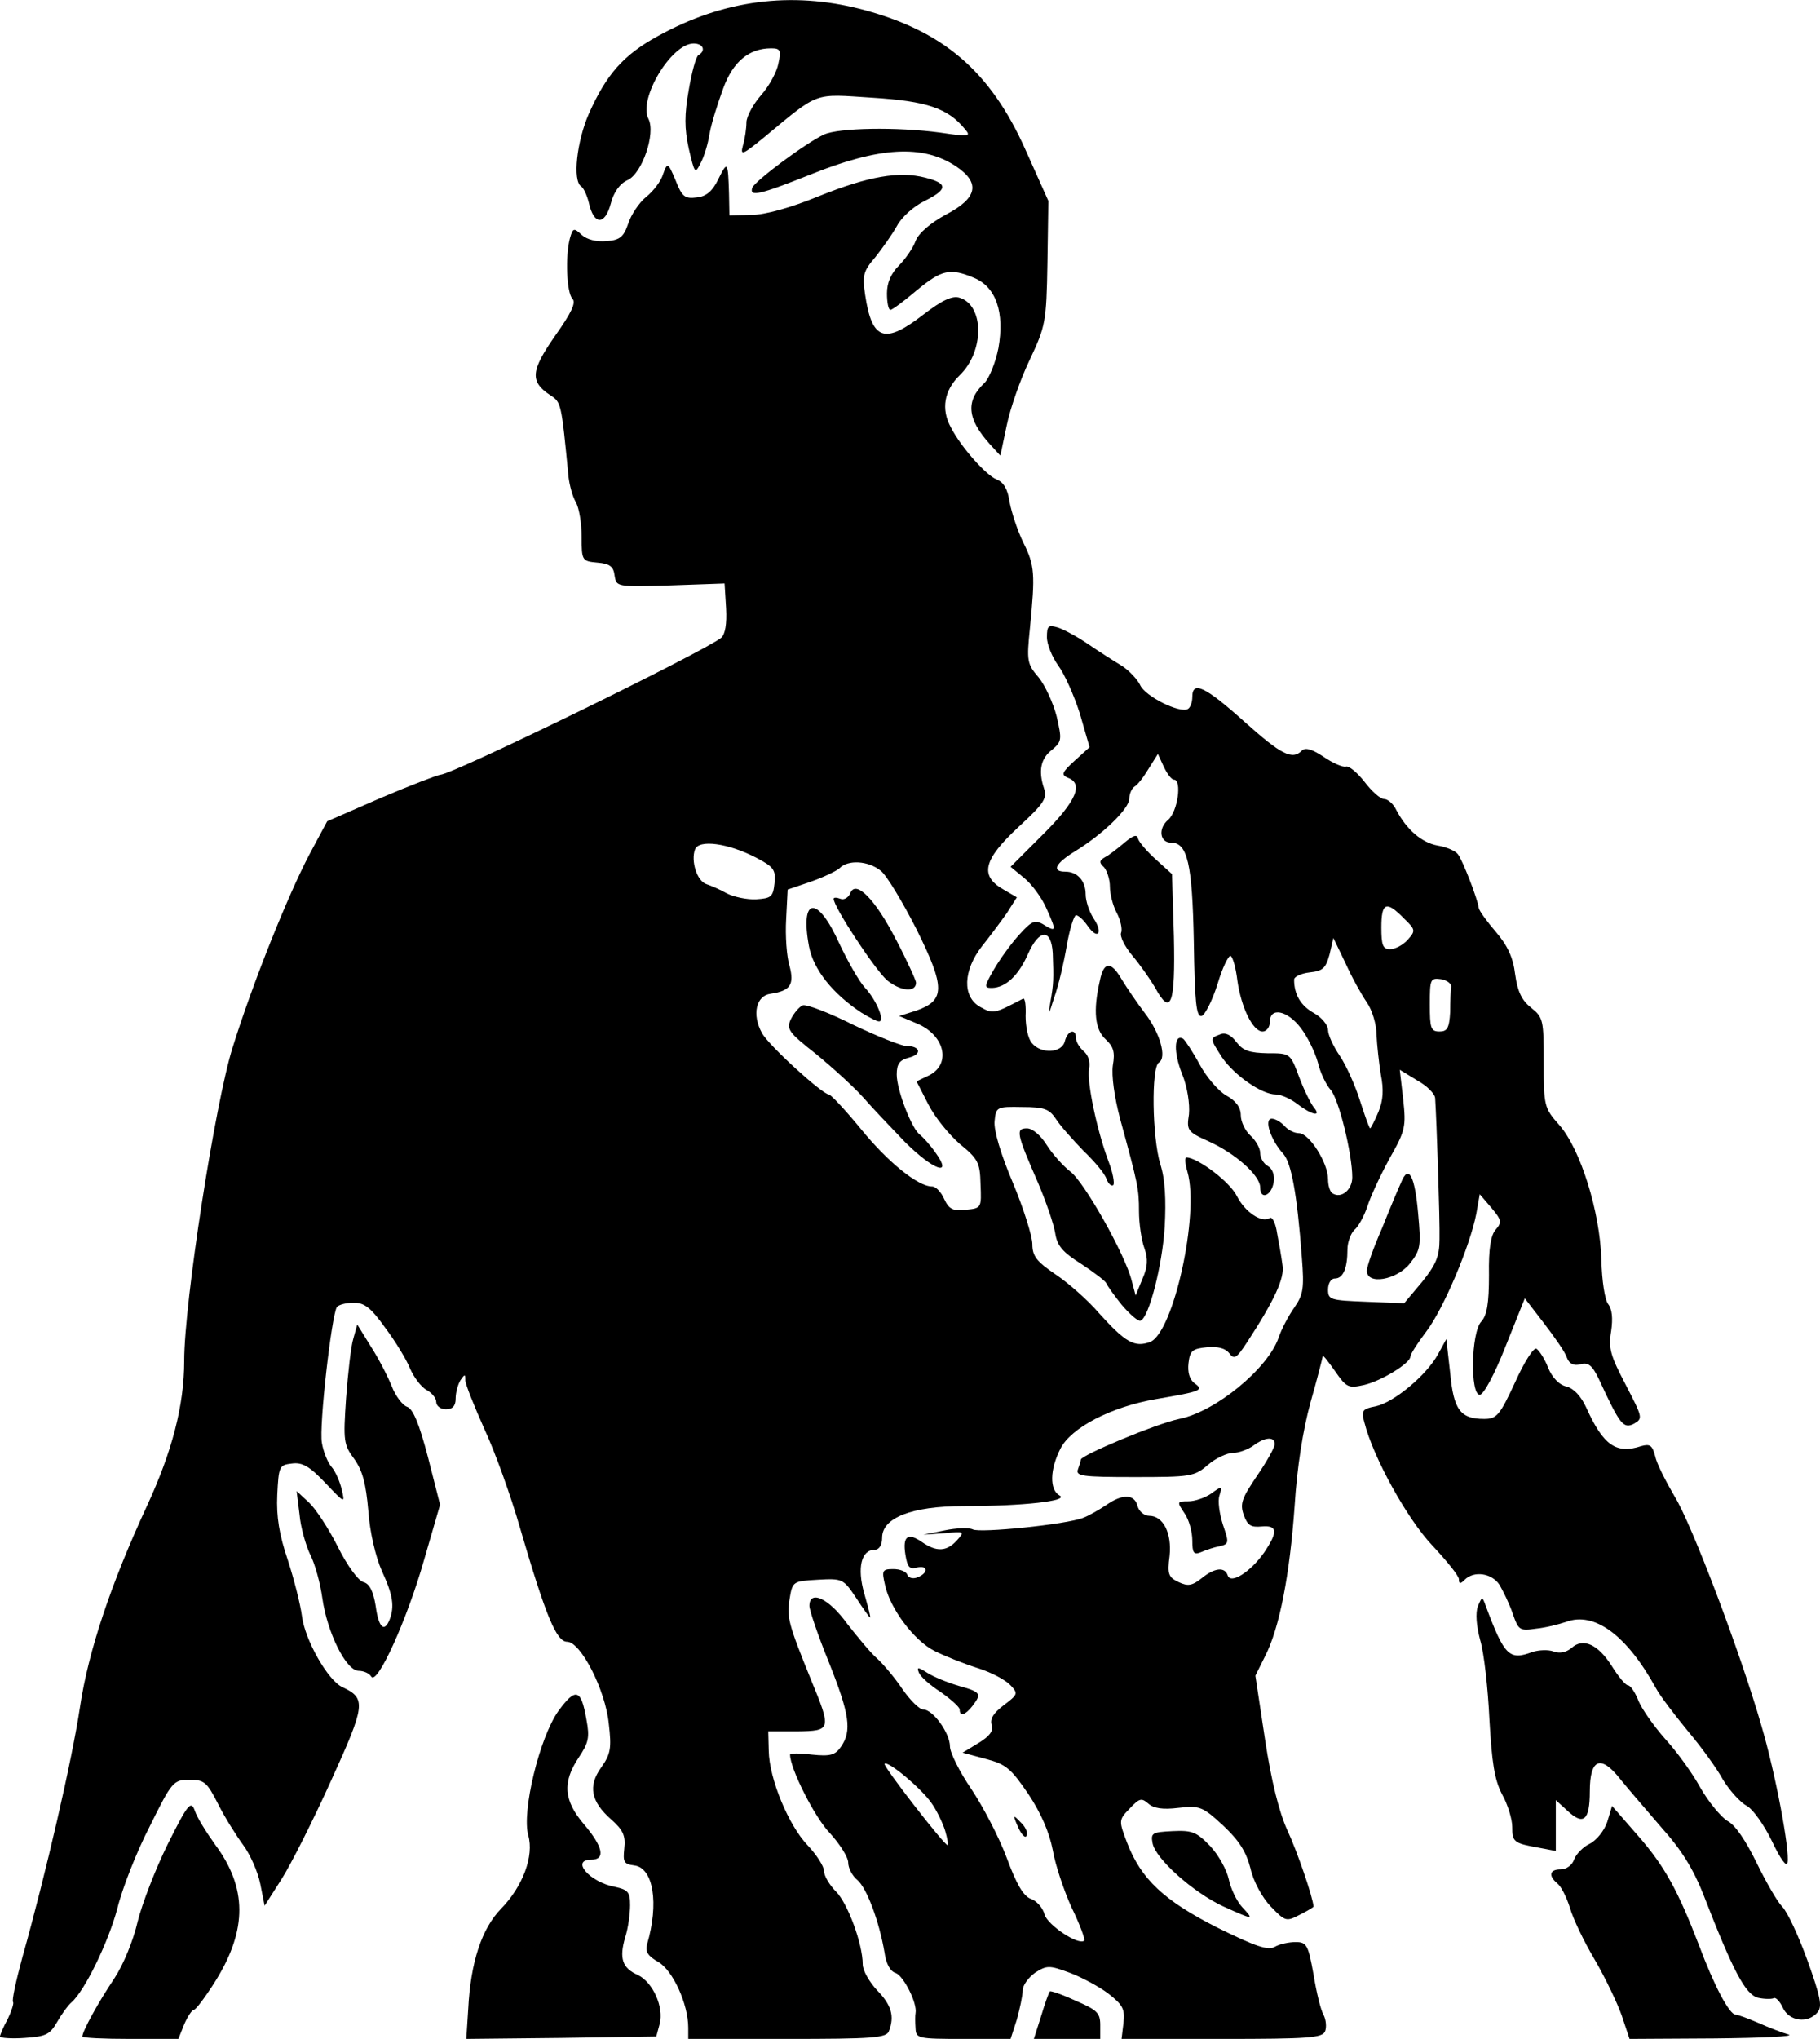 <svg xmlns="http://www.w3.org/2000/svg" id="root" viewBox="0 0 100 112">
  <g>
    <path
      d="M 0 111.863 C 0 111.781 0.188 111.328 0.426 110.902 C 0.641 110.453 0.773 110.027 0.719 109.973 C 0.641 109.895 0.879 108.801 1.227 107.523 C 2.531 102.895 3.969 96.617 4.395 93.77 C 4.848 90.711 6.098 86.988 8.07 82.73 C 9.453 79.75 10.121 77.199 10.121 74.75 C 10.121 71.531 11.824 60.57 12.781 57.539 C 13.902 53.945 15.82 49.184 16.992 46.949 L 17.977 45.113 L 20.906 43.836 C 22.531 43.145 23.996 42.586 24.18 42.559 C 24.848 42.559 38.668 35.801 39.629 35.031 C 39.84 34.844 39.945 34.285 39.895 33.41 L 39.812 32.051 L 36.832 32.156 C 33.875 32.238 33.875 32.238 33.77 31.625 C 33.715 31.121 33.504 30.961 32.836 30.906 C 31.984 30.828 31.957 30.801 31.957 29.496 C 31.957 28.754 31.824 27.902 31.637 27.582 C 31.453 27.262 31.293 26.652 31.238 26.199 C 30.84 22.102 30.84 22.102 30.227 21.703 C 29.109 20.957 29.16 20.371 30.492 18.457 C 31.398 17.18 31.664 16.621 31.453 16.41 C 31.133 16.09 31.051 14.066 31.316 13.082 C 31.477 12.523 31.531 12.5 31.957 12.898 C 32.25 13.164 32.781 13.297 33.344 13.242 C 34.062 13.191 34.273 13.004 34.516 12.285 C 34.672 11.805 35.102 11.141 35.5 10.82 C 35.898 10.504 36.324 9.945 36.43 9.57 C 36.672 8.906 36.699 8.906 37.125 9.918 C 37.469 10.797 37.629 10.93 38.27 10.848 C 38.801 10.797 39.148 10.504 39.469 9.836 C 39.973 8.828 40 8.852 40.055 10.637 L 40.078 11.832 L 41.277 11.805 C 42.023 11.805 43.461 11.406 45.008 10.77 C 47.723 9.68 49.402 9.387 50.84 9.758 C 52.09 10.078 52.09 10.395 50.812 11.035 C 50.199 11.328 49.535 11.938 49.293 12.391 C 49.027 12.871 48.496 13.617 48.098 14.121 C 47.43 14.891 47.375 15.133 47.535 16.195 C 47.91 18.695 48.602 18.938 50.758 17.262 C 51.77 16.488 52.332 16.223 52.73 16.355 C 54.086 16.781 54.086 19.309 52.73 20.613 C 51.879 21.438 51.691 22.473 52.25 23.484 C 52.809 24.574 54.195 26.117 54.754 26.332 C 55.152 26.492 55.367 26.863 55.473 27.582 C 55.578 28.141 55.898 29.125 56.219 29.789 C 56.859 31.066 56.883 31.52 56.59 34.5 C 56.406 36.309 56.43 36.469 57.07 37.211 C 57.418 37.637 57.871 38.621 58.055 39.34 C 58.348 40.617 58.348 40.723 57.816 41.176 C 57.176 41.656 57.043 42.348 57.363 43.305 C 57.551 43.863 57.336 44.156 55.953 45.434 C 54.035 47.215 53.82 48.094 55.102 48.84 L 55.871 49.289 L 55.312 50.168 C 54.992 50.621 54.379 51.445 53.953 51.977 C 52.918 53.309 52.863 54.746 53.848 55.305 C 54.566 55.703 54.594 55.703 56.219 54.852 C 56.324 54.824 56.379 55.25 56.352 55.809 C 56.352 56.395 56.484 57.059 56.699 57.297 C 57.203 57.91 58.348 57.855 58.508 57.191 C 58.668 56.578 59.121 56.473 59.121 57.031 C 59.121 57.219 59.309 57.539 59.547 57.75 C 59.785 57.938 59.922 58.336 59.84 58.707 C 59.707 59.398 60.266 62.086 60.906 63.789 C 61.145 64.402 61.25 64.988 61.172 65.094 C 61.066 65.172 60.906 65.039 60.801 64.773 C 60.719 64.48 60.133 63.789 59.52 63.203 C 58.934 62.594 58.242 61.82 58.027 61.477 C 57.656 60.918 57.391 60.809 56.164 60.809 C 54.754 60.781 54.727 60.809 54.648 61.582 C 54.594 62.086 54.992 63.418 55.66 64.988 C 56.246 66.395 56.723 67.914 56.723 68.34 C 56.723 69.004 56.965 69.297 57.977 69.988 C 58.695 70.465 59.785 71.426 60.398 72.145 C 61.836 73.738 62.344 74.031 63.195 73.711 C 64.473 73.207 65.914 66.688 65.246 64.375 C 65.113 63.922 65.086 63.578 65.191 63.578 C 65.832 63.602 67.59 64.934 67.961 65.703 C 68.414 66.582 69.32 67.195 69.773 66.902 C 69.906 66.82 70.094 67.195 70.172 67.754 C 70.281 68.312 70.414 69.082 70.465 69.484 C 70.598 70.199 70.012 71.449 68.496 73.766 C 67.938 74.617 67.805 74.695 67.535 74.324 C 67.324 74.059 66.926 73.953 66.312 74.004 C 65.512 74.086 65.379 74.191 65.301 74.883 C 65.246 75.363 65.352 75.762 65.621 75.973 C 66.18 76.371 65.992 76.426 63.516 76.852 C 61.039 77.277 58.855 78.422 58.27 79.566 C 57.684 80.711 57.656 81.828 58.215 82.145 C 58.773 82.438 56.246 82.73 52.941 82.73 C 50.094 82.73 48.469 83.371 48.469 84.461 C 48.469 84.859 48.309 85.125 48.07 85.125 C 47.324 85.125 47.082 86.109 47.484 87.52 C 47.695 88.266 47.855 88.852 47.805 88.852 C 47.777 88.852 47.43 88.371 47.031 87.758 C 46.34 86.723 46.285 86.695 44.926 86.773 C 43.57 86.855 43.543 86.855 43.383 87.84 C 43.223 88.852 43.328 89.223 44.555 92.254 C 45.699 95.023 45.672 95.074 43.809 95.102 L 42.211 95.102 L 42.238 96.164 C 42.262 97.707 43.328 100.262 44.367 101.352 C 44.875 101.887 45.273 102.523 45.273 102.762 C 45.273 103.027 45.566 103.535 45.938 103.906 C 46.578 104.547 47.402 106.781 47.402 107.898 C 47.402 108.242 47.777 108.883 48.203 109.336 C 48.977 110.133 49.16 110.746 48.84 111.57 C 48.707 111.941 47.961 111.996 43.25 111.996 L 37.816 111.996 L 37.816 111.383 C 37.816 110.078 36.965 108.219 36.164 107.766 C 35.605 107.445 35.445 107.207 35.551 106.809 C 36.219 104.547 35.898 102.605 34.859 102.469 C 34.273 102.391 34.223 102.285 34.301 101.539 C 34.379 100.848 34.246 100.527 33.582 99.941 C 32.465 98.957 32.305 98.109 33.023 97.098 C 33.555 96.352 33.609 96.031 33.449 94.676 C 33.262 92.812 31.902 90.18 31.16 90.18 C 30.574 90.18 29.988 88.77 28.574 83.93 C 28.07 82.172 27.191 79.727 26.605 78.473 C 26.047 77.223 25.566 76.027 25.566 75.812 C 25.566 75.469 25.539 75.469 25.301 75.812 C 25.168 76.027 25.035 76.48 25.035 76.824 C 25.035 77.223 24.875 77.41 24.5 77.41 C 24.207 77.41 23.969 77.223 23.969 77.012 C 23.969 76.797 23.727 76.504 23.434 76.348 C 23.141 76.188 22.742 75.656 22.531 75.176 C 22.344 74.695 21.73 73.688 21.172 72.941 C 20.371 71.824 20.027 71.559 19.441 71.559 C 19.016 71.559 18.613 71.664 18.508 71.797 C 18.215 72.277 17.523 78.34 17.684 79.246 C 17.762 79.727 18.004 80.336 18.215 80.574 C 18.43 80.816 18.668 81.375 18.773 81.801 C 18.961 82.598 18.961 82.598 17.871 81.453 C 17.016 80.551 16.617 80.309 16.031 80.391 C 15.34 80.469 15.312 80.551 15.234 82.117 C 15.18 83.316 15.34 84.301 15.82 85.711 C 16.164 86.773 16.512 88.156 16.59 88.77 C 16.75 90.074 18.027 92.336 18.828 92.68 C 20.133 93.293 20.078 93.664 18.188 97.816 C 17.203 99.996 15.98 102.418 15.473 103.215 L 14.539 104.68 L 14.301 103.48 C 14.168 102.816 13.742 101.859 13.367 101.352 C 12.996 100.848 12.355 99.836 11.984 99.094 C 11.371 97.895 11.238 97.762 10.414 97.762 C 9.535 97.762 9.453 97.84 8.23 100.316 C 7.512 101.699 6.711 103.746 6.445 104.84 C 5.965 106.648 4.66 109.359 3.914 110 C 3.727 110.16 3.383 110.637 3.141 111.062 C 2.742 111.754 2.531 111.863 1.359 111.941 C 0.613 111.996 0 111.941 0 111.863 Z M 53.875 65.039 C 53.848 63.867 53.742 63.656 52.73 62.832 C 52.145 62.324 51.344 61.344 51 60.648 L 50.359 59.398 L 50.973 59.105 C 52.277 58.523 51.957 56.898 50.414 56.234 L 49.402 55.809 L 50.332 55.516 C 51.93 54.957 51.957 54.266 50.359 51.047 C 49.586 49.531 48.707 48.066 48.391 47.828 C 47.695 47.27 46.578 47.215 46.125 47.695 C 45.938 47.855 45.219 48.199 44.527 48.438 L 43.277 48.863 L 43.195 50.488 C 43.141 51.391 43.223 52.562 43.383 53.066 C 43.648 54.078 43.434 54.426 42.344 54.586 C 41.543 54.691 41.305 55.727 41.863 56.738 C 42.211 57.406 45.191 60.117 45.539 60.117 C 45.645 60.117 46.445 60.969 47.297 62.008 C 48.789 63.844 50.438 65.172 51.211 65.172 C 51.426 65.172 51.719 65.492 51.879 65.863 C 52.145 66.422 52.355 66.531 53.074 66.449 C 53.93 66.371 53.93 66.344 53.875 65.039 Z M 42.555 48.52 C 42.637 47.773 42.504 47.613 41.543 47.109 C 40 46.312 38.402 46.098 38.188 46.656 C 37.949 47.297 38.297 48.414 38.828 48.57 C 39.066 48.652 39.574 48.863 39.945 49.078 C 40.32 49.266 41.039 49.422 41.543 49.398 C 42.371 49.344 42.477 49.266 42.555 48.52 Z M 42.555 48.52 "
    />
    <path
      d="M 49.719 62.727 C 48.977 61.953 47.91 60.836 47.402 60.25 C 46.871 59.664 45.699 58.602 44.82 57.883 C 43.328 56.711 43.195 56.527 43.461 55.969 C 43.621 55.648 43.914 55.305 44.102 55.223 C 44.289 55.145 45.539 55.621 46.871 56.289 C 48.203 56.926 49.535 57.457 49.801 57.457 C 50.574 57.457 50.68 57.91 49.934 58.098 C 49.426 58.23 49.27 58.441 49.27 59.027 C 49.27 59.879 50.121 62.086 50.574 62.352 C 50.707 62.461 51.105 62.887 51.398 63.309 C 52.383 64.668 51.293 64.293 49.719 62.727 Z M 47.324 55.621 C 45.754 54.586 44.688 53.254 44.449 51.977 C 43.941 49.238 44.926 49.156 46.125 51.844 C 46.578 52.801 47.191 53.895 47.535 54.266 C 48.176 54.957 48.656 56.152 48.281 56.102 C 48.176 56.102 47.75 55.887 47.324 55.621 Z M 48.734 53.84 C 48.07 53.254 45.805 49.824 45.805 49.371 C 45.805 49.289 45.965 49.289 46.18 49.371 C 46.363 49.449 46.605 49.316 46.711 49.078 C 47.004 48.281 48.098 49.398 49.242 51.633 C 49.855 52.801 50.332 53.867 50.332 53.973 C 50.332 54.531 49.48 54.453 48.734 53.84 Z M 4.527 111.863 C 4.527 111.57 5.406 109.973 6.285 108.668 C 6.789 107.898 7.324 106.594 7.562 105.555 C 7.805 104.57 8.547 102.656 9.215 101.301 C 10.332 99.066 10.492 98.879 10.707 99.465 C 10.812 99.809 11.344 100.66 11.824 101.328 C 13.582 103.695 13.582 105.98 11.879 108.75 C 11.316 109.652 10.758 110.398 10.652 110.398 C 10.547 110.398 10.305 110.77 10.121 111.195 L 9.801 111.996 L 7.164 111.996 C 5.699 111.996 4.527 111.941 4.527 111.863 Z M 25.727 110.344 C 25.859 107.766 26.473 105.93 27.535 104.84 C 28.734 103.613 29.348 101.938 29.027 100.82 C 28.656 99.52 29.641 95.449 30.68 93.984 C 31.637 92.68 31.93 92.762 32.223 94.465 C 32.41 95.449 32.332 95.738 31.797 96.539 C 30.891 97.895 30.973 98.906 32.09 100.211 C 33.129 101.434 33.289 102.152 32.488 102.152 C 31.344 102.152 32.383 103.375 33.77 103.641 C 34.516 103.801 34.621 103.934 34.621 104.652 C 34.621 105.105 34.516 105.902 34.355 106.406 C 34.008 107.578 34.195 108.109 35.047 108.484 C 35.871 108.883 36.484 110.238 36.246 111.168 L 36.059 111.863 L 30.84 111.941 L 25.621 111.996 Z M 25.727 110.344 "
    />
    <path
      d="M 50.305 111.41 C 50.281 111.062 50.281 110.691 50.305 110.586 C 50.414 110.027 49.641 108.535 49.215 108.375 C 48.922 108.297 48.684 107.871 48.602 107.258 C 48.309 105.531 47.617 103.695 47.109 103.27 C 46.816 103.027 46.605 102.605 46.605 102.312 C 46.605 102.02 46.152 101.301 45.594 100.688 C 44.766 99.836 43.41 97.148 43.41 96.379 C 43.41 96.297 43.941 96.297 44.605 96.379 C 45.621 96.484 45.887 96.406 46.203 95.953 C 46.816 95.074 46.684 94.172 45.539 91.297 C 44.953 89.859 44.473 88.449 44.473 88.211 C 44.473 87.309 45.539 87.785 46.551 89.195 C 47.137 89.941 47.855 90.816 48.203 91.109 C 48.523 91.402 49.16 92.148 49.586 92.785 C 50.012 93.398 50.52 93.902 50.73 93.902 C 51.266 93.902 52.195 95.207 52.195 95.926 C 52.195 96.273 52.73 97.336 53.367 98.266 C 54.008 99.227 54.887 100.902 55.312 102.043 C 55.844 103.48 56.219 104.148 56.645 104.305 C 56.965 104.414 57.309 104.812 57.391 105.156 C 57.551 105.742 59.281 106.887 59.574 106.594 C 59.629 106.516 59.336 105.715 58.883 104.785 C 58.457 103.855 57.977 102.418 57.844 101.621 C 57.656 100.66 57.203 99.598 56.512 98.559 C 55.551 97.148 55.285 96.91 54.168 96.617 L 52.891 96.273 L 53.77 95.738 C 54.379 95.367 54.594 95.074 54.488 94.754 C 54.379 94.41 54.594 94.09 55.152 93.664 C 55.926 93.078 55.953 93.027 55.527 92.574 C 55.258 92.281 54.461 91.855 53.688 91.617 C 52.941 91.379 51.879 90.953 51.344 90.684 C 50.227 90.125 48.895 88.344 48.629 87.066 C 48.441 86.27 48.469 86.188 49.082 86.188 C 49.453 86.188 49.801 86.324 49.855 86.508 C 49.906 86.668 50.172 86.746 50.414 86.641 C 51.023 86.402 51 85.949 50.359 86.109 C 49.961 86.215 49.855 86.055 49.746 85.391 C 49.586 84.379 49.879 84.168 50.652 84.699 C 51.453 85.258 52.012 85.23 52.57 84.621 C 53.023 84.113 52.996 84.113 51.879 84.219 L 50.73 84.301 L 51.902 84.062 C 52.543 83.93 53.234 83.902 53.449 84.008 C 53.82 84.219 58.59 83.742 59.52 83.371 C 59.812 83.262 60.371 82.945 60.773 82.676 C 61.68 82.039 62.344 82.066 62.504 82.73 C 62.582 83.023 62.875 83.262 63.141 83.262 C 63.914 83.262 64.395 84.219 64.262 85.473 C 64.129 86.48 64.207 86.641 64.766 86.906 C 65.273 87.148 65.512 87.094 66.02 86.695 C 66.738 86.109 67.297 86.055 67.457 86.535 C 67.617 87.039 68.707 86.348 69.453 85.285 C 70.227 84.141 70.199 83.77 69.32 83.848 C 68.734 83.902 68.547 83.797 68.336 83.211 C 68.121 82.598 68.23 82.305 69.055 81.082 C 69.586 80.309 70.039 79.512 70.039 79.324 C 70.039 78.898 69.508 78.926 68.867 79.406 C 68.574 79.617 68.07 79.805 67.75 79.805 C 67.43 79.805 66.789 80.098 66.363 80.469 C 65.621 81.109 65.406 81.133 62.316 81.133 C 59.469 81.133 59.094 81.082 59.227 80.711 C 59.309 80.469 59.387 80.258 59.387 80.176 C 59.387 79.938 63.516 78.207 64.793 77.941 C 66.789 77.543 69.668 75.176 70.254 73.473 C 70.414 72.992 70.812 72.25 71.133 71.797 C 71.609 71.105 71.664 70.758 71.531 69.082 C 71.266 65.52 70.945 63.895 70.52 63.391 C 69.828 62.645 69.426 61.449 69.879 61.449 C 70.066 61.449 70.387 61.633 70.574 61.848 C 70.758 62.059 71.105 62.246 71.371 62.246 C 71.93 62.246 72.969 63.867 72.969 64.773 C 72.969 65.121 73.074 65.465 73.211 65.547 C 73.688 65.863 74.301 65.359 74.301 64.668 C 74.301 63.391 73.555 60.332 73.102 59.852 C 72.863 59.586 72.543 58.922 72.41 58.363 C 72.25 57.777 71.824 56.926 71.477 56.473 C 70.73 55.488 69.773 55.305 69.773 56.129 C 69.773 56.422 69.586 56.66 69.375 56.66 C 68.84 56.66 68.203 55.355 67.988 53.867 C 67.91 53.203 67.75 52.59 67.617 52.508 C 67.512 52.457 67.164 53.148 66.898 54.051 C 66.605 54.984 66.203 55.754 66.02 55.809 C 65.727 55.863 65.645 55.062 65.594 51.711 C 65.512 47.43 65.246 46.285 64.34 46.285 C 63.727 46.285 63.621 45.512 64.18 45.035 C 64.715 44.582 64.953 42.824 64.5 42.824 C 64.367 42.824 64.129 42.508 63.941 42.109 L 63.621 41.414 L 63.117 42.215 C 62.848 42.668 62.504 43.117 62.344 43.199 C 62.184 43.305 62.051 43.598 62.051 43.863 C 62.051 44.422 60.586 45.832 59.066 46.762 C 57.977 47.43 57.762 47.879 58.535 47.879 C 59.199 47.879 59.652 48.387 59.652 49.133 C 59.652 49.477 59.84 50.062 60.078 50.434 C 60.641 51.258 60.32 51.66 59.762 50.859 C 59.547 50.539 59.254 50.273 59.121 50.273 C 59.016 50.273 58.773 51.02 58.613 51.949 C 58.457 52.855 58.164 54.133 57.922 54.797 C 57.629 55.754 57.578 55.809 57.711 55.062 C 57.895 54.027 57.895 53.785 57.844 52.352 C 57.762 50.992 57.098 51.02 56.484 52.402 C 55.953 53.602 55.258 54.238 54.516 54.266 C 54.062 54.266 54.062 54.211 54.594 53.281 C 54.914 52.723 55.527 51.871 55.98 51.367 C 56.672 50.594 56.859 50.516 57.285 50.754 C 58.055 51.234 58.055 51.152 57.523 49.957 C 57.258 49.316 56.672 48.547 56.273 48.227 L 55.527 47.613 L 57.336 45.805 C 59.148 43.996 59.547 43.039 58.668 42.719 C 58.297 42.559 58.348 42.426 59.043 41.789 L 59.867 41.043 L 59.336 39.207 C 59.016 38.195 58.48 37 58.137 36.547 C 57.816 36.094 57.523 35.402 57.523 35.004 C 57.523 34.367 57.602 34.312 58.137 34.473 C 58.457 34.578 59.199 34.977 59.785 35.379 C 60.371 35.777 61.199 36.309 61.598 36.547 C 61.996 36.785 62.477 37.293 62.637 37.613 C 62.902 38.25 64.848 39.207 65.273 38.941 C 65.406 38.863 65.512 38.57 65.512 38.277 C 65.512 37.371 66.23 37.719 68.363 39.633 C 70.414 41.469 71 41.762 71.531 41.23 C 71.719 41.043 72.09 41.148 72.73 41.574 C 73.234 41.922 73.797 42.16 73.953 42.109 C 74.113 42.055 74.566 42.426 74.965 42.934 C 75.367 43.465 75.844 43.891 76.059 43.891 C 76.246 43.891 76.566 44.156 76.723 44.5 C 77.285 45.566 78.109 46.285 78.988 46.445 C 79.469 46.523 79.973 46.738 80.105 46.922 C 80.348 47.215 81.199 49.398 81.25 49.875 C 81.277 50.035 81.703 50.621 82.184 51.18 C 82.824 51.926 83.141 52.59 83.25 53.52 C 83.383 54.477 83.621 54.957 84.129 55.355 C 84.793 55.887 84.82 56.02 84.82 58.363 C 84.82 60.758 84.848 60.863 85.672 61.793 C 86.844 63.125 87.91 66.555 87.988 69.191 C 88.016 70.359 88.176 71.398 88.363 71.637 C 88.574 71.902 88.629 72.41 88.523 73.129 C 88.363 74.059 88.496 74.484 89.32 76.055 C 90.254 77.863 90.281 77.914 89.773 78.207 C 89.188 78.5 89 78.234 87.855 75.762 C 87.484 74.988 87.27 74.828 86.844 74.938 C 86.473 75.043 86.23 74.91 86.098 74.59 C 86.02 74.297 85.434 73.473 84.848 72.703 L 83.781 71.316 L 82.715 73.977 C 82.129 75.469 81.52 76.613 81.305 76.613 C 80.773 76.613 80.824 73.207 81.387 72.594 C 81.703 72.25 81.812 71.586 81.812 70.043 C 81.785 68.578 81.918 67.832 82.184 67.539 C 82.531 67.141 82.504 67.008 81.945 66.344 L 81.305 65.598 L 81.117 66.664 C 80.773 68.445 79.309 71.902 78.375 73.129 C 77.895 73.766 77.496 74.379 77.496 74.512 C 77.496 74.883 75.871 75.867 74.941 76.078 C 74.086 76.266 73.98 76.215 73.367 75.336 C 72.996 74.805 72.703 74.43 72.676 74.484 C 72.676 74.562 72.383 75.707 72.012 77.012 C 71.586 78.555 71.266 80.602 71.133 82.73 C 70.867 86.48 70.305 89.434 69.508 90.977 L 68.977 92.043 L 69.508 95.555 C 69.855 97.84 70.281 99.543 70.73 100.527 C 71.266 101.672 72.145 104.227 72.172 104.73 C 72.172 104.758 71.824 104.973 71.398 105.184 C 70.68 105.555 70.625 105.555 69.828 104.73 C 69.348 104.227 68.867 103.348 68.707 102.629 C 68.469 101.699 68.07 101.086 67.191 100.262 C 66.07 99.227 65.914 99.172 64.742 99.305 C 63.887 99.41 63.383 99.332 63.09 99.066 C 62.715 98.746 62.609 98.773 62.078 99.332 C 61.465 99.969 61.465 99.996 61.918 101.195 C 62.691 103.215 63.941 104.387 66.871 105.875 C 68.977 106.914 69.668 107.152 70.039 106.941 C 70.305 106.781 70.84 106.676 71.184 106.676 C 71.797 106.676 71.879 106.832 72.172 108.457 C 72.332 109.441 72.57 110.426 72.73 110.691 C 72.863 110.957 72.891 111.355 72.809 111.57 C 72.676 111.941 71.902 111.996 67.137 111.996 L 61.625 111.996 L 61.73 111.117 C 61.812 110.344 61.703 110.133 60.879 109.492 C 60.348 109.094 59.387 108.59 58.75 108.352 C 57.656 107.949 57.523 107.949 56.883 108.352 C 56.512 108.617 56.191 109.043 56.191 109.336 C 56.191 109.625 56.031 110.344 55.871 110.93 L 55.527 111.996 L 52.941 111.996 C 50.414 111.996 50.332 111.969 50.305 111.41 Z M 51.93 100.555 C 51.797 100.129 51.453 99.41 51.16 99.012 C 50.598 98.215 48.789 96.699 48.602 96.883 C 48.496 96.992 51.879 101.352 52.062 101.352 C 52.117 101.352 52.062 101.008 51.93 100.555 Z M 78.137 70.414 C 78.883 69.484 79.094 69.031 79.094 68.074 C 79.121 67.035 78.934 61.527 78.855 60.332 C 78.855 60.09 78.402 59.641 77.871 59.348 L 76.91 58.762 L 77.098 60.383 C 77.258 61.875 77.23 62.086 76.352 63.629 C 75.844 64.562 75.285 65.758 75.125 66.289 C 74.941 66.82 74.621 67.406 74.406 67.566 C 74.223 67.754 74.035 68.23 74.035 68.633 C 74.035 69.668 73.797 70.227 73.344 70.227 C 73.129 70.227 72.969 70.492 72.969 70.84 C 72.969 71.398 73.102 71.426 75.074 71.504 L 77.152 71.586 Z M 75.738 61.074 C 76.004 60.438 76.031 59.852 75.871 59.027 C 75.766 58.391 75.66 57.406 75.633 56.848 C 75.633 56.262 75.395 55.488 75.102 55.062 C 74.809 54.637 74.273 53.68 73.93 52.91 L 73.262 51.523 L 73.051 52.43 C 72.836 53.203 72.676 53.336 71.957 53.414 C 71.477 53.469 71.105 53.652 71.105 53.812 C 71.105 54.637 71.477 55.25 72.195 55.648 C 72.625 55.887 72.969 56.312 72.969 56.578 C 72.969 56.848 73.262 57.484 73.609 57.988 C 73.953 58.496 74.461 59.613 74.727 60.465 C 74.992 61.289 75.234 61.98 75.285 61.98 C 75.312 61.98 75.527 61.582 75.738 61.074 Z M 79.68 55.594 C 79.68 55.012 79.707 54.371 79.734 54.211 C 79.762 54.027 79.492 53.84 79.176 53.785 C 78.59 53.707 78.562 53.785 78.562 55.168 C 78.562 56.473 78.613 56.66 79.094 56.66 C 79.52 56.66 79.629 56.473 79.68 55.594 Z M 77.336 51.633 C 77.789 51.125 77.789 51.074 77.125 50.434 C 76.164 49.449 75.898 49.582 75.898 50.941 C 75.898 51.926 75.98 52.137 76.379 52.137 C 76.672 52.137 77.098 51.898 77.336 51.633 Z M 77.336 51.633 "
    />
    <path
      d="M 75.102 69.801 C 75.102 69.562 75.473 68.523 75.926 67.488 C 76.352 66.422 76.832 65.277 76.992 64.934 C 77.391 63.949 77.738 64.562 77.922 66.688 C 78.082 68.445 78.055 68.656 77.469 69.402 C 76.75 70.309 75.102 70.602 75.102 69.801 Z M 57.203 110.746 C 57.418 110.027 57.629 109.441 57.684 109.387 C 57.711 109.336 58.348 109.547 59.094 109.895 C 60.266 110.398 60.453 110.559 60.453 111.223 L 60.453 111.996 L 56.805 111.996 Z M 89.109 110.719 C 88.867 110.027 88.203 108.641 87.617 107.633 C 87.031 106.648 86.418 105.371 86.258 104.785 C 86.07 104.199 85.777 103.613 85.566 103.453 C 85.059 103.027 85.141 102.684 85.754 102.684 C 86.07 102.684 86.391 102.445 86.496 102.125 C 86.605 101.832 87.004 101.434 87.352 101.273 C 87.723 101.086 88.148 100.555 88.309 100.078 L 88.574 99.199 L 90.012 100.848 C 91.477 102.523 92.195 103.855 93.344 106.832 C 94.168 109.043 95.02 110.664 95.367 110.664 C 95.5 110.664 96.059 110.879 96.617 111.117 C 97.152 111.355 97.895 111.648 98.27 111.754 C 98.641 111.863 96.805 111.941 94.223 111.969 L 89.535 111.996 Z M 89.109 110.719 "
    />
    <path
      d="M 97.949 110.266 C 97.789 109.918 97.551 109.68 97.445 109.762 C 97.336 109.812 96.938 109.812 96.59 109.734 C 95.898 109.547 95.234 108.297 93.582 104.039 C 93.051 102.684 92.355 101.566 91.344 100.449 C 90.547 99.52 89.508 98.32 89.055 97.762 C 87.961 96.352 87.352 96.59 87.352 98.398 C 87.352 99.996 87.004 100.289 86.125 99.465 L 85.484 98.879 L 85.484 101.672 L 84.5 101.484 C 83.168 101.246 83.09 101.168 83.09 100.344 C 83.09 99.941 82.848 99.117 82.531 98.559 C 82.105 97.734 81.973 96.805 81.836 94.438 C 81.758 92.762 81.543 90.793 81.332 90.102 C 81.117 89.301 81.066 88.609 81.199 88.238 C 81.438 87.68 81.438 87.68 81.625 88.184 C 82.664 90.977 82.93 91.219 84.207 90.738 C 84.555 90.633 85.059 90.605 85.352 90.711 C 85.699 90.844 86.047 90.766 86.34 90.527 C 86.977 89.941 87.805 90.312 88.574 91.535 C 88.922 92.094 89.32 92.574 89.453 92.574 C 89.586 92.574 89.855 92.973 90.039 93.453 C 90.227 93.902 90.891 94.836 91.477 95.5 C 92.09 96.164 92.969 97.363 93.422 98.188 C 93.875 98.984 94.566 99.809 94.914 100.023 C 95.34 100.234 95.926 101.113 96.512 102.312 C 97.016 103.348 97.656 104.465 97.922 104.73 C 98.215 105.023 98.828 106.355 99.309 107.684 C 100.027 109.68 100.133 110.211 99.867 110.531 C 99.336 111.168 98.297 111.035 97.949 110.266 Z M 67.191 104.707 C 65.539 103.934 63.488 102.098 63.328 101.246 C 63.223 100.688 63.301 100.637 64.422 100.582 C 65.512 100.527 65.754 100.637 66.496 101.406 C 66.949 101.887 67.402 102.711 67.512 103.215 C 67.617 103.723 67.938 104.414 68.254 104.758 C 68.922 105.477 68.895 105.477 67.191 104.707 Z M 67.191 104.707 "
    />
    <path
      d="M 97.363 101.141 C 96.938 100.262 96.324 99.383 95.98 99.199 C 95.633 99.012 95.047 98.375 94.672 97.762 C 94.328 97.125 93.449 95.926 92.73 95.074 C 92.012 94.195 91.211 93.16 90.973 92.707 C 89.375 89.809 87.59 88.504 86.047 89.09 C 85.645 89.223 84.926 89.41 84.395 89.461 C 83.488 89.594 83.434 89.543 83.117 88.637 C 82.93 88.078 82.582 87.387 82.398 87.066 C 81.973 86.402 80.984 86.27 80.48 86.773 C 80.238 87.016 80.16 87.016 80.16 86.746 C 80.16 86.562 79.492 85.738 78.695 84.887 C 77.309 83.422 75.445 80.043 74.965 78.129 C 74.781 77.488 74.859 77.383 75.578 77.25 C 76.59 77.039 78.402 75.52 79.016 74.379 L 79.469 73.555 L 79.68 75.414 C 79.867 77.438 80.238 77.941 81.543 77.941 C 82.238 77.941 82.398 77.758 83.25 75.922 C 83.754 74.805 84.262 74.004 84.422 74.086 C 84.582 74.191 84.875 74.645 85.059 75.121 C 85.273 75.656 85.672 76.078 86.07 76.16 C 86.473 76.266 86.871 76.691 87.164 77.332 C 88.098 79.406 88.816 79.883 90.172 79.434 C 90.652 79.301 90.785 79.379 90.945 79.992 C 91.023 80.391 91.531 81.375 92.012 82.199 C 92.941 83.688 95.633 90.793 96.777 94.781 C 97.551 97.391 98.348 101.645 98.215 102.312 C 98.164 102.578 97.844 102.152 97.363 101.141 Z M 55.953 100.395 C 55.633 99.676 55.66 99.652 56.059 100.078 C 56.324 100.316 56.484 100.637 56.406 100.82 C 56.352 101.008 56.137 100.793 55.953 100.395 Z M 52.73 93.902 C 52.73 93.77 52.25 93.344 51.691 92.945 C 51.105 92.574 50.574 92.094 50.492 91.883 C 50.359 91.562 50.438 91.562 50.945 91.883 C 51.266 92.094 52.039 92.414 52.676 92.602 C 53.902 92.945 53.953 93.027 53.422 93.719 C 53.023 94.223 52.73 94.305 52.73 93.902 Z M 20.398 92.094 C 20.293 91.91 19.973 91.777 19.707 91.777 C 19.016 91.777 17.977 89.676 17.711 87.785 C 17.602 86.988 17.309 85.898 17.043 85.391 C 16.805 84.887 16.512 83.875 16.457 83.184 L 16.297 81.906 L 16.965 82.52 C 17.336 82.863 18.055 83.953 18.562 84.965 C 19.066 85.977 19.68 86.828 19.973 86.906 C 20.293 86.988 20.508 87.387 20.641 88.211 C 20.801 89.41 21.117 89.699 21.41 88.957 C 21.68 88.238 21.598 87.625 20.984 86.297 C 20.641 85.523 20.32 84.168 20.238 82.996 C 20.105 81.48 19.922 80.789 19.469 80.148 C 18.883 79.352 18.855 79.168 19.016 76.797 C 19.121 75.414 19.281 73.953 19.414 73.527 L 19.629 72.754 L 20.371 73.953 C 20.801 74.617 21.305 75.602 21.52 76.133 C 21.73 76.691 22.129 77.199 22.371 77.277 C 22.691 77.383 23.035 78.207 23.516 80.043 L 24.18 82.652 L 23.301 85.684 C 22.371 88.957 20.719 92.602 20.398 92.094 Z M 65.512 84.621 C 65.512 84.141 65.328 83.477 65.086 83.129 C 64.66 82.492 64.66 82.465 65.301 82.465 C 65.645 82.465 66.203 82.277 66.551 82.039 C 67.137 81.613 67.164 81.613 67.004 82.145 C 66.898 82.438 67.004 83.156 67.191 83.742 C 67.535 84.754 67.535 84.805 67.004 84.938 C 66.684 84.992 66.23 85.152 65.992 85.258 C 65.594 85.418 65.512 85.312 65.512 84.621 Z M 61.625 71.664 C 61.199 71.133 60.824 70.602 60.773 70.465 C 60.719 70.359 60.105 69.883 59.414 69.43 C 58.402 68.789 58.082 68.445 57.977 67.727 C 57.895 67.223 57.469 65.996 57.043 64.988 C 55.844 62.246 55.793 61.98 56.43 61.98 C 56.723 61.98 57.176 62.352 57.523 62.91 C 57.844 63.418 58.43 64.055 58.801 64.348 C 59.547 64.879 61.836 68.922 62.184 70.359 L 62.398 71.16 L 62.77 70.254 C 63.062 69.59 63.09 69.164 62.875 68.551 C 62.715 68.125 62.582 67.195 62.582 66.531 C 62.582 65.305 62.531 65.066 61.543 61.449 C 61.227 60.25 61.066 59.082 61.145 58.523 C 61.277 57.777 61.172 57.484 60.746 57.086 C 60.16 56.555 60.055 55.516 60.426 53.895 C 60.641 52.801 61.039 52.777 61.625 53.785 C 61.918 54.266 62.477 55.09 62.902 55.648 C 63.727 56.711 64.129 58.098 63.676 58.363 C 63.25 58.629 63.301 62.461 63.754 63.949 C 64.02 64.773 64.074 65.891 63.996 67.379 C 63.863 69.535 63.117 72.41 62.664 72.543 C 62.531 72.594 62.078 72.195 61.625 71.664 Z M 69.242 65.227 C 69.242 64.562 67.855 63.336 66.363 62.672 C 65.246 62.168 65.191 62.086 65.328 61.207 C 65.379 60.648 65.246 59.719 64.953 59 C 64.473 57.805 64.5 56.766 65.008 57.059 C 65.113 57.137 65.539 57.777 65.914 58.469 C 66.285 59.16 66.949 59.934 67.375 60.172 C 67.91 60.465 68.176 60.836 68.176 61.262 C 68.176 61.609 68.414 62.113 68.707 62.379 C 69 62.645 69.242 63.07 69.242 63.336 C 69.242 63.602 69.426 63.922 69.668 64.055 C 69.906 64.188 70.039 64.535 69.988 64.906 C 69.879 65.68 69.242 65.945 69.242 65.227 Z M 71.293 60.648 C 70.918 60.359 70.387 60.117 70.094 60.117 C 69.32 60.117 67.805 59.055 67.137 58.07 C 66.473 57.031 66.473 57.031 67.031 56.82 C 67.324 56.688 67.645 56.848 67.938 57.246 C 68.309 57.723 68.656 57.832 69.641 57.855 C 70.891 57.855 70.891 57.855 71.371 59.133 C 71.637 59.852 72.012 60.598 72.172 60.809 C 72.648 61.367 72.09 61.262 71.293 60.648 Z M 63.461 54.238 C 63.195 53.785 62.637 52.988 62.211 52.484 C 61.812 52.004 61.52 51.445 61.598 51.234 C 61.68 51.047 61.57 50.539 61.359 50.141 C 61.145 49.742 60.984 49.105 60.984 48.707 C 60.984 48.305 60.824 47.828 60.664 47.641 C 60.371 47.375 60.398 47.27 60.719 47.082 C 60.934 46.977 61.41 46.605 61.785 46.285 C 62.262 45.887 62.477 45.805 62.531 46.07 C 62.582 46.258 63.035 46.789 63.516 47.215 L 64.395 48.012 L 64.5 51.445 C 64.582 55.168 64.34 55.863 63.461 54.238 Z M 54.406 24.418 C 53.129 23.008 53.051 22.023 54.086 21.039 C 54.355 20.773 54.699 19.922 54.859 19.121 C 55.207 17.152 54.727 15.77 53.527 15.266 C 52.195 14.707 51.746 14.812 50.359 15.957 C 49.668 16.543 49.027 17.02 48.922 17.02 C 48.816 17.02 48.734 16.621 48.734 16.117 C 48.734 15.531 48.949 15.027 49.402 14.574 C 49.746 14.227 50.172 13.617 50.305 13.242 C 50.465 12.816 51.105 12.258 51.984 11.781 C 53.715 10.875 53.875 10.051 52.543 9.145 C 50.707 7.922 48.336 8.055 44.5 9.598 C 41.703 10.715 41.172 10.82 41.332 10.316 C 41.465 9.945 44.289 7.844 45.273 7.391 C 46.07 7.02 49.293 6.965 51.664 7.285 C 53.262 7.523 53.367 7.496 53.023 7.098 C 52.09 5.953 50.945 5.555 47.938 5.367 C 44.66 5.156 45.059 4.996 41.973 7.551 C 40.773 8.535 40.664 8.562 40.824 7.977 C 40.934 7.602 41.012 7.043 41.012 6.727 C 41.012 6.406 41.387 5.715 41.812 5.234 C 42.262 4.73 42.691 3.934 42.77 3.48 C 42.93 2.762 42.875 2.656 42.371 2.656 C 41.145 2.656 40.266 3.398 39.734 4.863 C 39.441 5.66 39.094 6.75 38.988 7.336 C 38.906 7.895 38.668 8.668 38.48 8.988 C 38.188 9.57 38.164 9.52 37.844 8.16 C 37.602 7.043 37.602 6.301 37.844 4.941 C 38.004 3.984 38.242 3.105 38.375 3.027 C 38.801 2.789 38.641 2.391 38.109 2.391 C 36.883 2.391 35.047 5.449 35.633 6.539 C 36.031 7.336 35.285 9.52 34.488 9.891 C 34.062 10.078 33.715 10.555 33.555 11.195 C 33.234 12.391 32.625 12.363 32.355 11.141 C 32.25 10.715 32.062 10.316 31.93 10.238 C 31.453 9.918 31.691 7.762 32.355 6.246 C 33.316 4.09 34.246 3.027 36.137 1.988 C 39.734 -0.004 43.461 -0.484 47.297 0.5 C 51.797 1.672 54.406 3.879 56.352 8.242 L 57.602 11.035 L 57.551 14.441 C 57.496 17.711 57.445 17.926 56.566 19.789 C 56.059 20.852 55.5 22.449 55.312 23.379 L 54.965 25.027 Z M 54.406 24.418 "
    />
  </g>
</svg>
